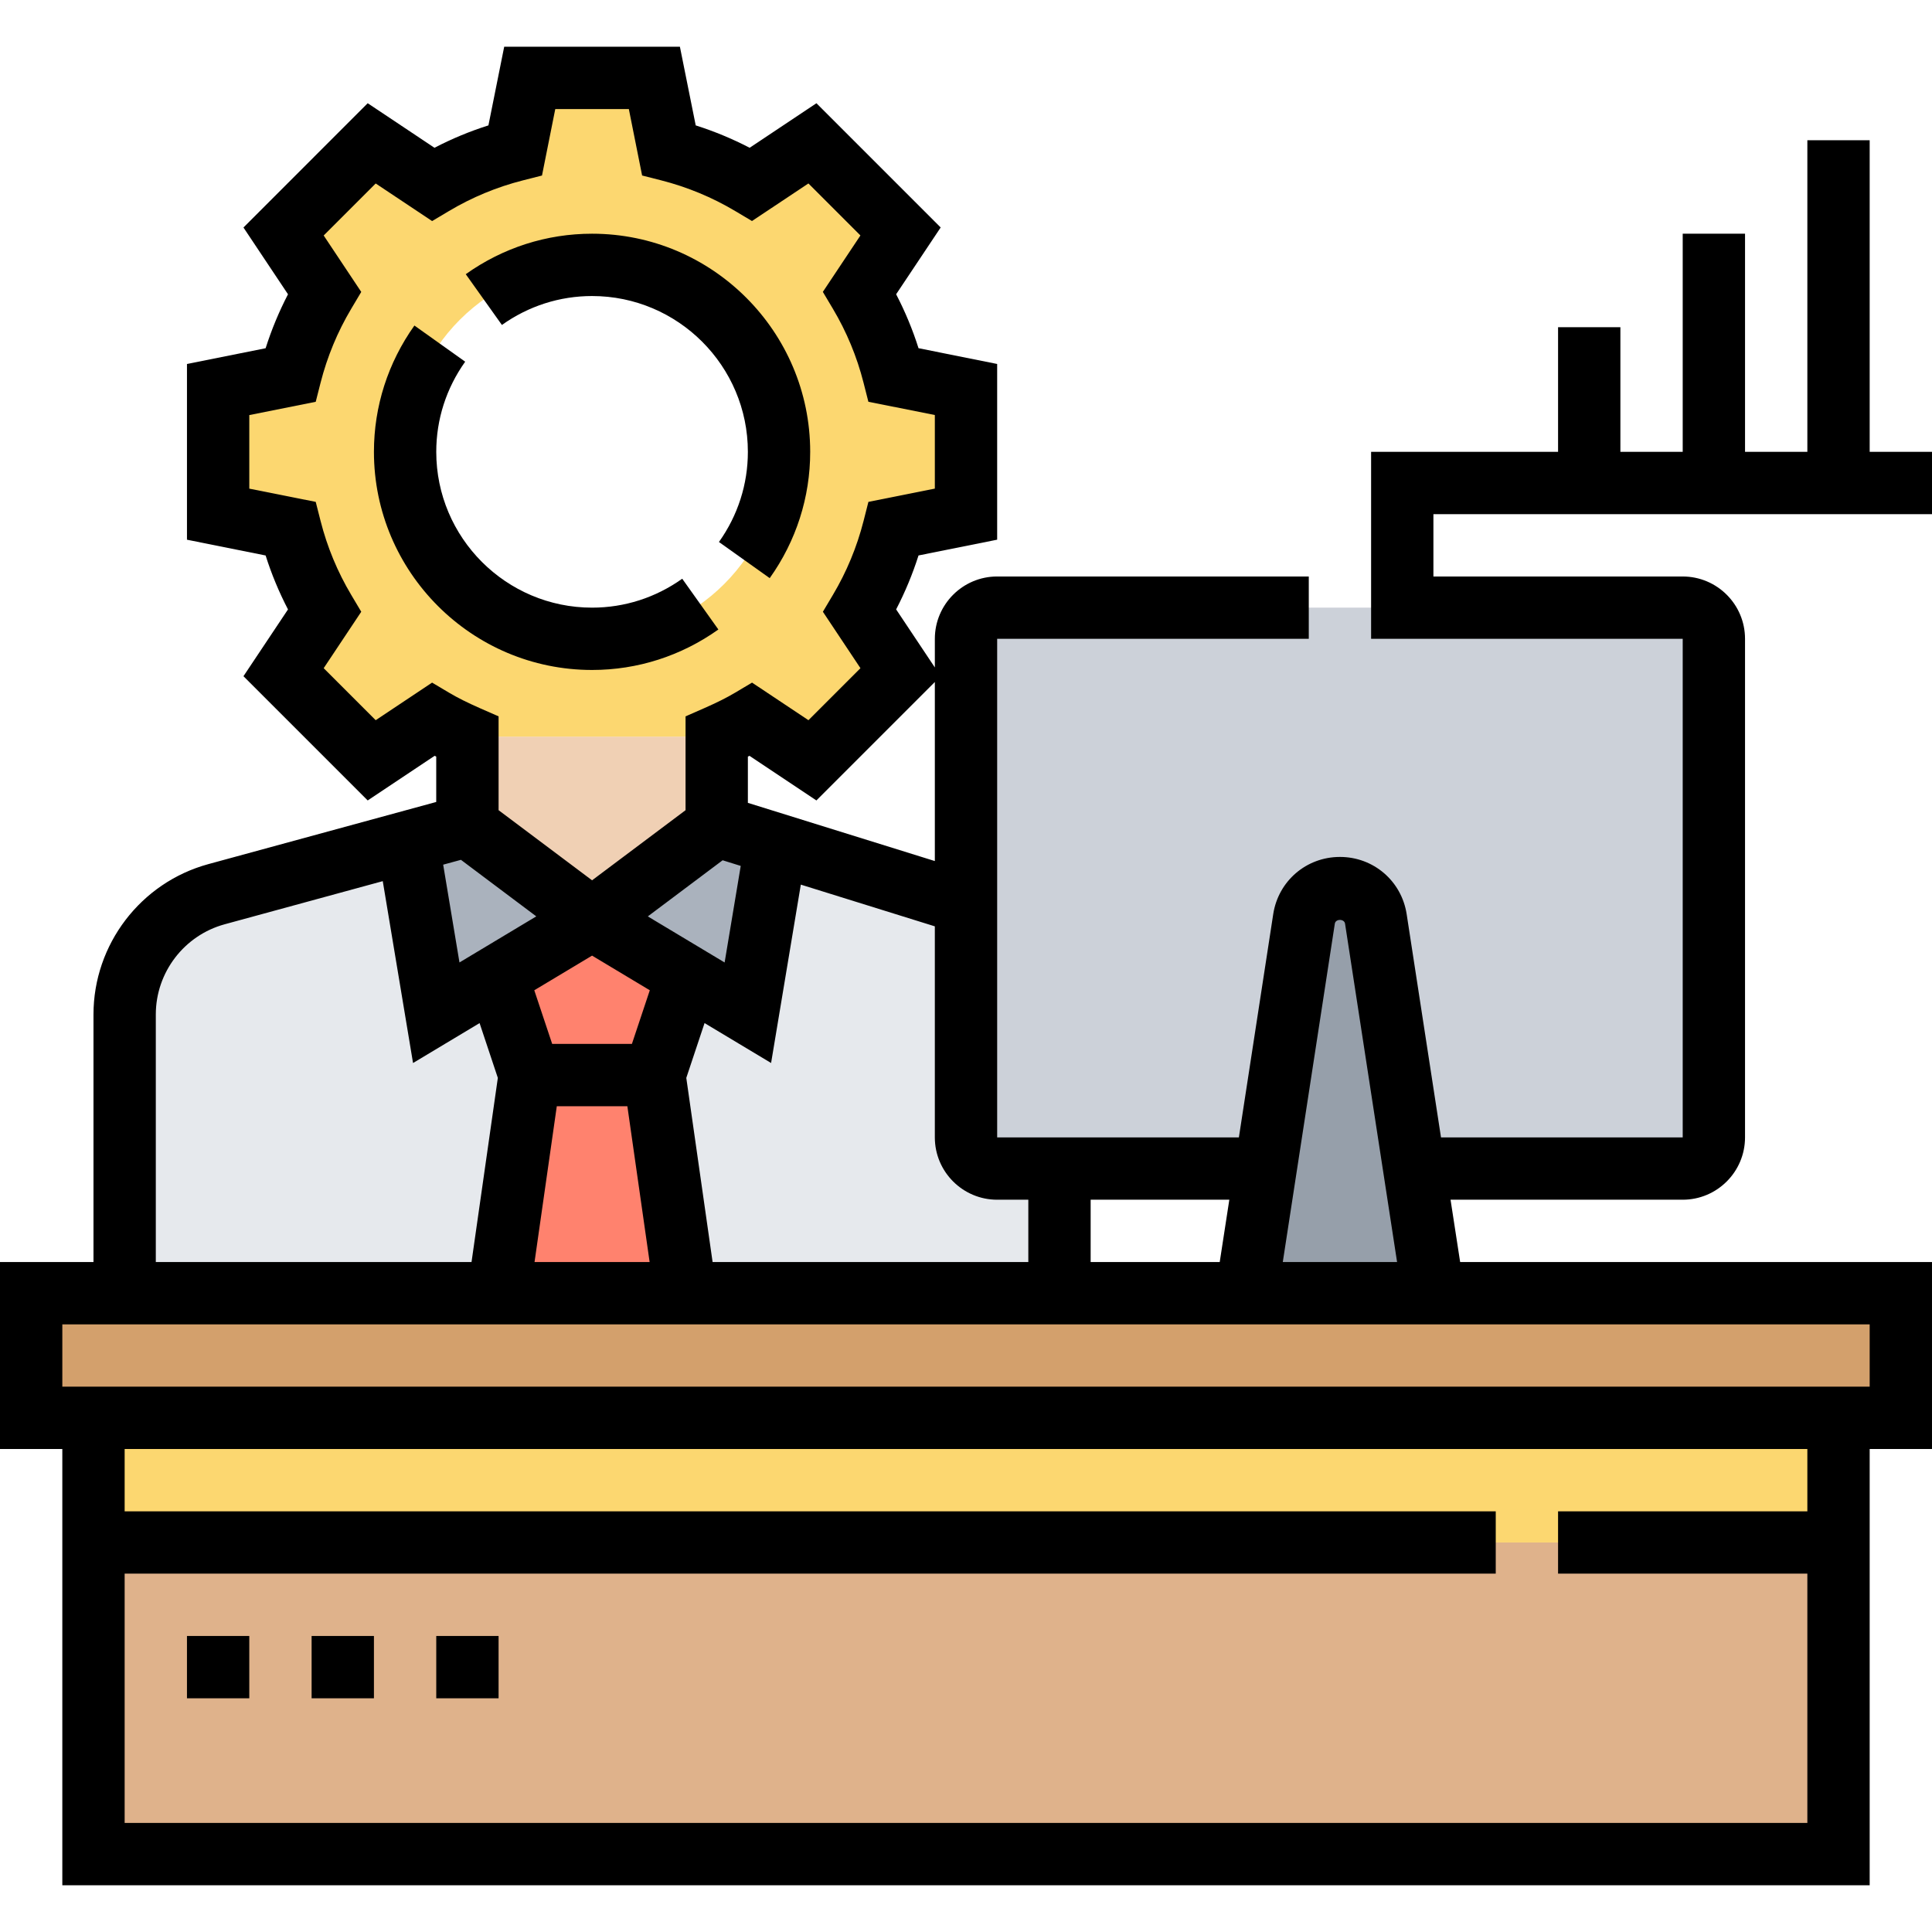 <svg height="496pt" viewBox="0 -12 496 496" width="496pt" xmlns="http://www.w3.org/2000/svg"><path d="m24 384h448v80h-448zm0 0" fill="#dfb28b"/><path d="m472 352v32h-448v-32zm0 0" fill="#fcd770"/><path d="m488 320v32h-480v-32zm0 0" fill="#d3a06c"/><path d="m199.199 204.719 46.562 14.48h2.238v60.801c0 4.398 3.602 8 8 8h16v32h-96l-8-56 8-24 .719-1.199 15.281 9.199zm0 0" fill="#e6e9ed"/><path d="m128 240 8 24-8 56h-96v-71.52c0-14.48 9.68-27.121 23.602-30.879l49.117-13.441 7.281 43.84 15.281-9.199zm0 0" fill="#e6e9ed"/><path d="m168 264 8 56h-48l8-56zm0 0" fill="#ff826e"/><path d="m176.719 238.801-.719 1.199-8 24h-32l-8-24-.719-1.199 24.719-14.801zm0 0" fill="#ff826e"/><path d="m199.199 204.719-7.199 43.281-15.281-9.199-24.719-14.801 32-24zm0 0" fill="#aab2bd"/><path d="m152 224-24.719 14.801-15.281 9.199-7.281-43.84 15.281-4.16zm0 0" fill="#aab2bd"/><path d="m184 177.121v22.879l-32 24-32-24v-22.879zm0 0" fill="#f0d0b4"/><path d="m248 88v32l-18.559 3.68c-1.922 7.52-4.883 14.641-8.723 21.121l10.48 15.758-22.641 22.641-15.758-10.48c-2.801 1.68-5.762 3.121-8.801 4.402h-64c-3.039-1.281-6-2.723-8.801-4.402l-15.758 10.48-22.641-22.641 10.48-15.758c-3.84-6.48-6.801-13.602-8.723-21.121l-18.559-3.68v-32l18.559-3.68c1.922-7.52 4.883-14.641 8.723-21.121l-10.48-15.758 22.641-22.641 15.758 10.48c6.48-3.84 13.602-6.801 21.121-8.723l3.68-18.559h32l3.68 18.559c7.52 1.922 14.641 4.883 21.121 8.723l15.758-10.48 22.641 22.641-10.48 15.758c3.84 6.48 6.801 13.602 8.723 21.121zm-48 16c0-26.48-21.52-48-48-48s-48 21.52-48 48 21.52 48 48 48 48-21.52 48-48zm0 0" fill="#fcd770"/><path d="m440 152v128c0 4.398-3.602 8-8 8h-68.961l-9.84-64.078c-.719-4.562-4.559-7.922-9.199-7.922s-8.48 3.359-9.199 7.922l-9.84 64.078h-68.961c-4.398 0-8-3.602-8-8v-128c0-4.398 3.602-8 8-8h176c4.398 0 8 3.602 8 8zm0 0" fill="#ccd1d9"/><path d="m363.039 288 4.961 32h-48l4.961-32 9.84-64.078c.719-4.562 4.559-7.922 9.199-7.922s8.48 3.359 9.199 7.922zm0 0" fill="#969faa"/><path d="m496 120v-16h-16v-80h-16v80h-16v-56h-16v56h-16v-32h-16v32h-48v48h80v128h-62.055l-8.816-57.312c-1.312-8.52-8.52-14.688-17.129-14.688s-15.816 6.168-17.129 14.688l-8.816 57.312h-62.055v-128h80v-16h-80c-8.824 0-16 7.176-16 16v7.352l-9.938-14.902c2.305-4.441 4.227-9.074 5.746-13.848l20.191-4.051v-45.109l-20.191-4.051c-1.512-4.781-3.441-9.414-5.746-13.848l11.434-17.145-31.895-31.895-17.145 11.434c-4.441-2.305-9.074-4.227-13.848-5.746l-4.059-20.191h-45.109l-4.051 20.191c-4.781 1.512-9.414 3.441-13.848 5.746l-17.145-11.434-31.895 31.902 11.434 17.145c-2.305 4.441-4.227 9.074-5.746 13.848l-20.191 4.051v45.109l20.191 4.051c1.512 4.781 3.441 9.414 5.746 13.848l-11.434 17.145 31.895 31.895 17.176-11.457c.145.074.273.137.418.199v11.648l-58.52 15.961c-17.352 4.738-29.473 20.609-29.473 38.602v63.551h-24v48h16v112h464v-112h16v-48h-121.137l-2.465-16h59.602c8.824 0 16-7.176 16-16v-128c0-8.824-7.176-16-16-16h-64v-16zm-182.863 192h-33.137v-16h35.602zm-49.137-16v16h-81.055l-6.754-47.273 4.688-14.07 17.082 10.246 7.633-45.797 34.406 10.711v54.184c0 8.824 7.176 16 16 16zm-145.664-87.258 19.344 14.516-19.719 11.832-4.184-25.105zm33.664 24.594 14.824 8.895-4.594 13.77h-20.469l-4.594-13.77zm33.52-24.48 4.648 1.449-4.137 24.793-19.719-11.832zm-42.574 63.145h18.117l5.715 40h-29.547zm97.055-108.91v45.965l-48-14.941v-11.875c.145-.07.273-.133.414-.199l17.18 11.457zm-129.07.156-14.48 9.648-13.352-13.352 9.645-14.488-2.574-4.328c-3.512-5.895-6.168-12.285-7.871-18.992l-1.242-4.887-17.055-3.398v-18.891l17.055-3.406 1.242-4.887c1.711-6.707 4.359-13.098 7.871-18.992l2.574-4.328-9.645-14.488 13.352-13.352 14.488 9.648 4.328-2.578c5.895-3.512 12.285-6.168 18.992-7.871l4.887-1.242 3.406-17.062h18.891l3.406 17.055 4.887 1.242c6.707 1.711 13.098 4.359 18.992 7.871l4.328 2.574 14.488-9.645 13.352 13.352-9.648 14.488 2.578 4.328c3.512 5.895 6.168 12.285 7.871 18.992l1.242 4.887 17.062 3.406v18.891l-17.055 3.406-1.242 4.887c-1.711 6.707-4.359 13.098-7.871 18.992l-2.574 4.328 9.645 14.488-13.352 13.352-14.48-9.648-4.336 2.578c-2.176 1.297-4.703 2.559-7.941 3.984l-4.793 2.102v24.09l-24 18-24-18v-24.09l-4.793-2.102c-3.238-1.426-5.766-2.688-7.941-3.984zm-70.93 85.203c0-10.801 7.273-20.32 17.68-23.16l40.586-11.074 7.773 46.688 17.082-10.246 4.688 14.07-6.754 47.273h-81.055zm424 127.551h-64v16h64v64h-432v-64h352v-16h-352v-16h432zm16-32h-464v-16h464zm-150.672-32 13.359-86.871c.199-1.281 2.426-1.281 2.625 0l13.359 86.871zm0 0"/><path d="m152 64c22.055 0 40 17.945 40 40 0 8.32-2.566 16.32-7.426 23.145l13.035 9.281c6.797-9.555 10.391-20.762 10.391-32.426 0-30.871-25.129-56-56-56-11.664 0-22.871 3.594-32.426 10.391l9.281 13.035c6.824-4.859 14.824-7.426 23.145-7.426zm0 0"/><path d="m184.426 149.609-9.281-13.035c-6.824 4.859-14.824 7.426-23.145 7.426-22.055 0-40-17.945-40-40 0-8.32 2.566-16.32 7.426-23.145l-13.035-9.281c-6.797 9.555-10.391 20.762-10.391 32.426 0 30.871 25.129 56 56 56 11.664 0 22.871-3.594 32.426-10.391zm0 0"/><path d="m48 408h16v16h-16zm0 0"/><path d="m80 408h16v16h-16zm0 0"/><path d="m112 408h16v16h-16zm0 0"/></svg>